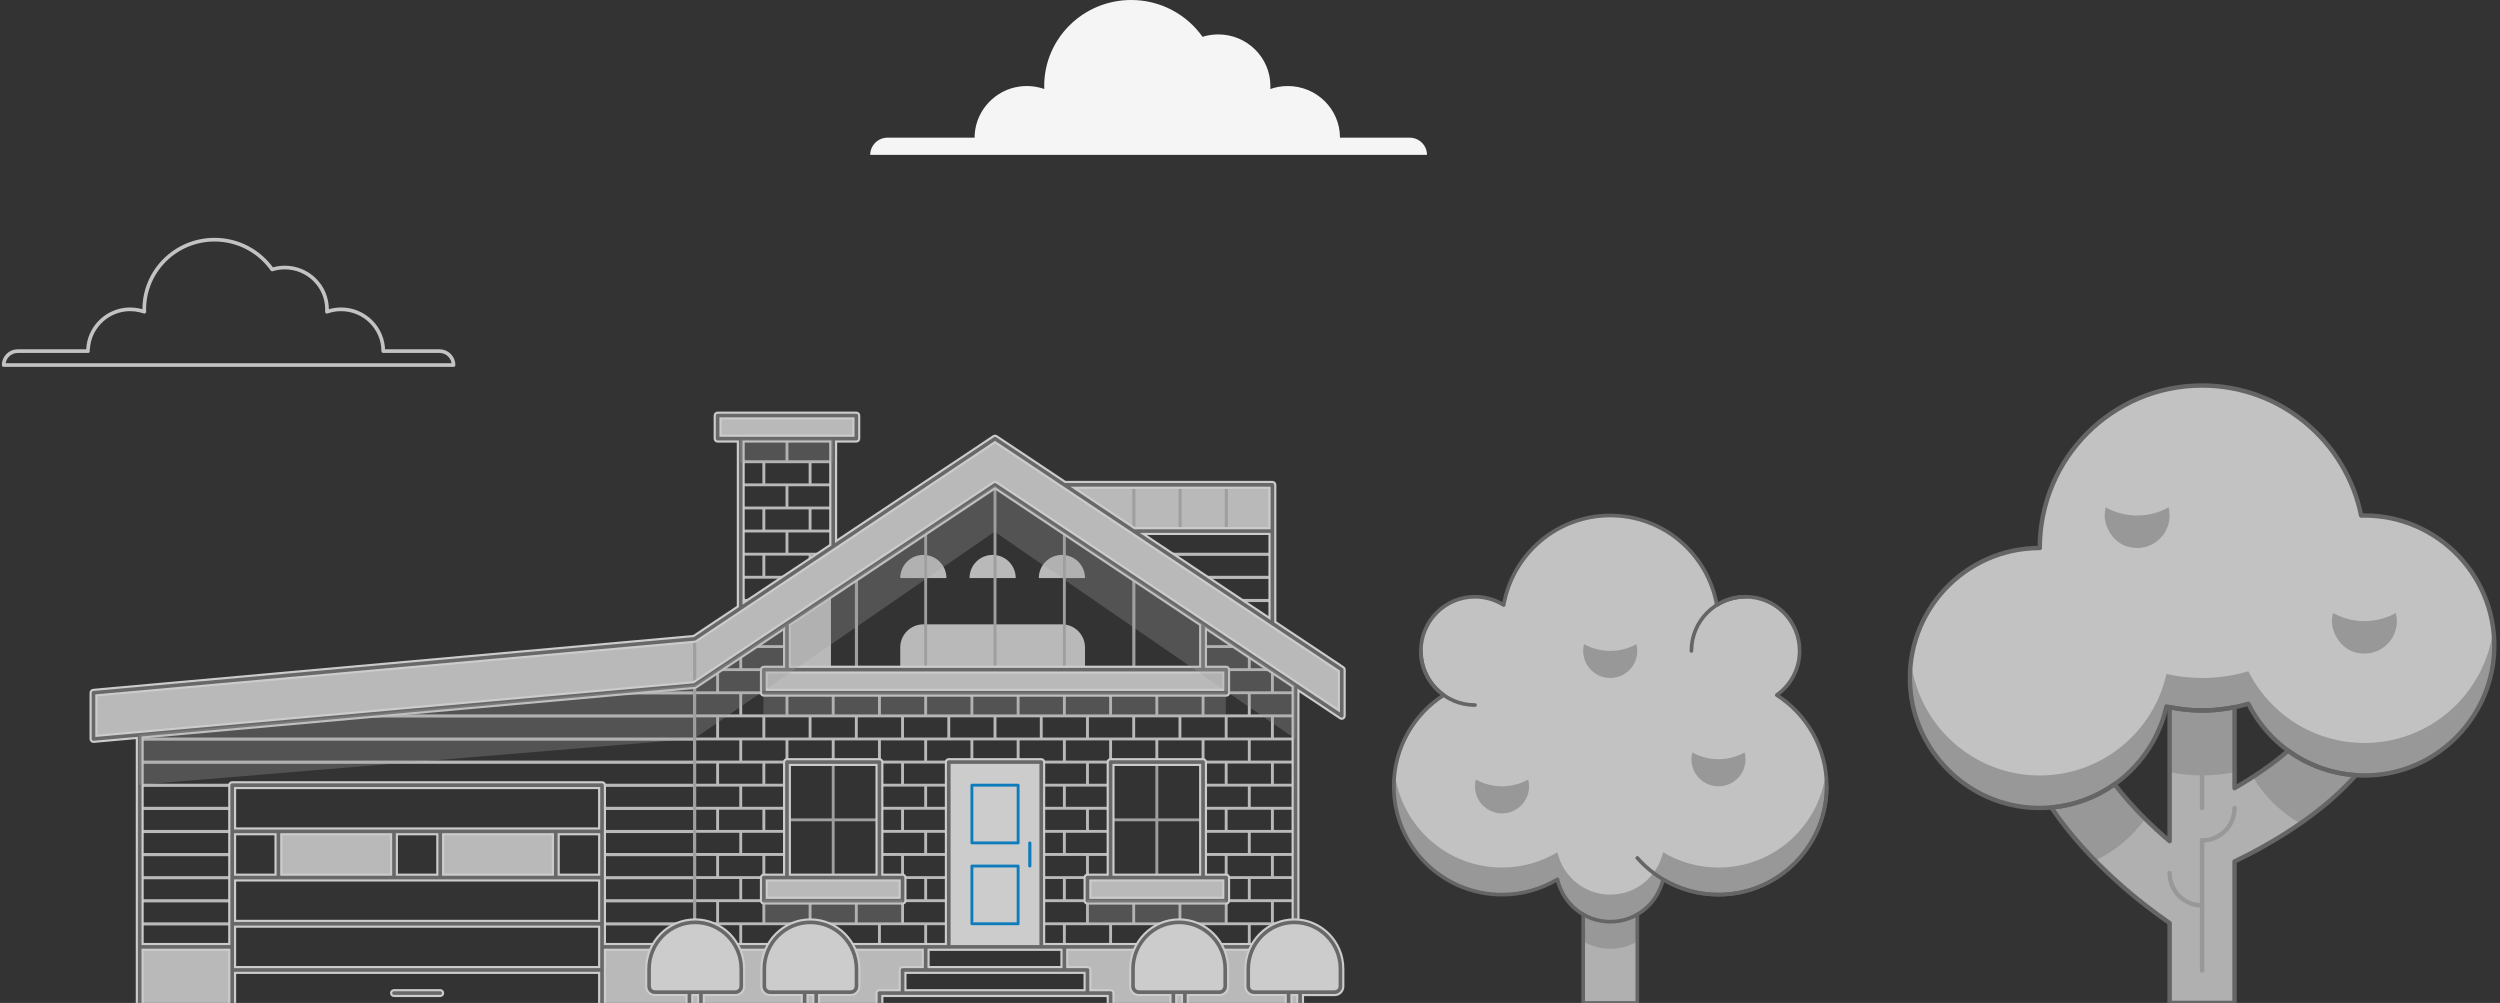<?xml version="1.0" encoding="UTF-8"?>
<svg width="678px" height="272px" viewBox="0 0 678 272" version="1.1" xmlns="http://www.w3.org/2000/svg" xmlns:xlink="http://www.w3.org/1999/xlink">
    <rect x="0" y="0" width="678" height="272" fill="#333333" stroke="none"/>
    <!-- Generator: Sketch 64 (93537) - https://sketch.com -->
    <title>trees 2</title>
    <desc>Created with Sketch.</desc>
    <g id="Pearl-Form-V3" stroke="none" stroke-width="1" fill="none" fill-rule="evenodd">
        <g id="KW_Pearl_Desktop_25b" transform="translate(-187, -842)">
            <g id="trees-2" transform="translate(188, 842)">
                <g id="trees" transform="translate(377, 104)" opacity="0.7">
                    <g id="tree-2" transform="translate(139.411, 0)">
                        <path d="M103.143,99.589 C98.624,103.509 93.405,106.971 88.599,109.741 L88.599,87.771 C85.753,88.354 82.813,88.682 79.794,88.682 C76.776,88.682 73.837,88.354 70.989,87.772 L70.989,123.759 L70.989,123.778 L70.989,124.125 C68.659,122.146 66.197,119.909 63.746,117.439 C61.225,114.897 58.569,111.942 56.059,108.675 C51.119,112.168 45.247,114.427 38.885,114.986 C49.297,130.298 63.829,141.41 70.989,146.331 L70.989,168 L88.599,168 L88.599,129.636 C93.171,127.441 99.994,123.845 106.856,119.036 C112.752,114.904 117.622,110.627 121.505,106.225 C114.668,105.781 108.363,103.388 103.143,99.589" id="Fill-1" fill="#E6E6E6"></path>
                        <path d="M123.819,35.803 C123.524,35.803 123.233,35.819 122.941,35.826 C118.871,15.702 101.1,0.551 79.794,0.551 C55.48,0.551 35.77,20.279 35.77,44.616 C15.49,44.616 -0.786,61.772 0.637,82.375 C1.828,99.619 15.69,113.645 32.905,115.007 C50.95,116.436 66.407,104.238 70.129,87.603 C73.24,88.301 76.472,88.682 79.794,88.682 C84.154,88.682 88.361,88.039 92.337,86.858 C98.59,99.312 111.991,107.552 127.156,106.154 C144.177,104.586 157.775,90.627 158.953,73.559 C160.374,52.957 144.098,35.803 123.819,35.803" id="Fill-3" fill="#FFFFFF"></path>
                        <line x1="79.794" y1="97.495" x2="79.794" y2="115.121" id="Stroke-5" stroke="#C3C3C3" stroke-width="1.2" stroke-linecap="round" stroke-linejoin="round"></line>
                        <line x1="79.794" y1="123.934" x2="79.794" y2="159.187" id="Stroke-7" stroke="#C3C3C3" stroke-width="1.2" stroke-linecap="round" stroke-linejoin="round"></line>
                        <path d="M88.599,115.121 C88.599,119.993 84.661,123.934 79.794,123.934" id="Stroke-9" stroke="#C3C3C3" stroke-width="1.2" stroke-linecap="round" stroke-linejoin="round"></path>
                        <path d="M70.99,132.748 C70.99,137.619 74.928,141.561 79.794,141.561" id="Stroke-11" stroke="#C3C3C3" stroke-width="1.2" stroke-linecap="round" stroke-linejoin="round"></path>
                        <path d="M123.819,64.445 C120.727,64.445 117.827,63.642 115.302,62.243 C114.748,64.401 114.89,66.841 116.661,69.465 C117.787,71.131 119.446,72.411 121.388,72.932 C127.296,74.517 132.624,70.104 132.624,64.445 C132.624,63.684 132.516,62.948 132.336,62.243 C129.811,63.642 126.911,64.445 123.819,64.445" id="Fill-13" fill="#C3C3C3"></path>
                        <path d="M62.185,35.803 C59.093,35.803 56.193,35 53.668,33.601 C53.113,35.759 53.255,38.199 55.026,40.825 C56.152,42.489 57.812,43.769 59.753,44.29 C65.662,45.876 70.99,41.462 70.99,35.803 C70.99,35.042 70.882,34.307 70.701,33.601 C68.176,35 65.276,35.803 62.185,35.803" id="Fill-15" fill="#C3C3C3"></path>
                        <g id="Group-23" transform="translate(38.521, 87.03)" fill="#C3C3C3">
                            <path d="M70.92,16.21 C70.219,15.895 69.532,15.556 68.856,15.198 C68.813,15.176 68.768,15.156 68.725,15.132 C68.05,14.771 67.39,14.386 66.742,13.983 C66.703,13.959 66.663,13.938 66.625,13.913 C65.941,13.484 65.272,13.033 64.621,12.56 C61.626,15.157 58.324,17.549 55.038,19.676 C58.16,24.919 62.61,29.269 67.915,32.293 C67.917,32.293 67.921,32.293 67.925,32.292 C74.007,28.073 79.012,23.699 82.984,19.196 C78.729,18.919 74.68,17.888 70.973,16.232 C70.955,16.224 70.937,16.218 70.92,16.21" id="Fill-17"></path>
                            <path d="M12.277,42.349 C17.707,39.777 22.371,35.858 25.845,31.02 C25.639,30.815 25.432,30.618 25.225,30.409 C22.704,27.868 20.048,24.913 17.536,21.645 C16.305,22.516 15.017,23.31 13.678,24.018 C13.671,24.023 13.663,24.027 13.657,24.03 C12.993,24.381 12.318,24.711 11.632,25.02 C11.611,25.03 11.588,25.038 11.566,25.048 C10.905,25.343 10.236,25.618 9.555,25.872 C9.52,25.886 9.487,25.899 9.452,25.912 C8.781,26.161 8.101,26.387 7.412,26.594 C7.31,26.626 7.207,26.655 7.104,26.683 C6.459,26.872 5.807,27.045 5.147,27.197 C5.098,27.208 5.05,27.222 5,27.232 C4.321,27.385 3.635,27.513 2.942,27.626 C2.787,27.652 2.631,27.675 2.477,27.698 C1.778,27.803 1.075,27.894 0.364,27.957 C3.997,33.297 8.129,38.114 12.277,42.349" id="Fill-19"></path>
                            <path d="M37.341,1.458 C37.141,1.439 36.941,1.429 36.741,1.407 C36.052,1.335 35.37,1.243 34.691,1.139 C34.66,1.135 34.632,1.132 34.602,1.127 C33.884,1.017 33.174,0.887 32.468,0.744 L32.468,18.37 C35.315,18.951 38.255,19.279 41.273,19.279 C44.292,19.279 47.231,18.951 50.078,18.369 L50.078,0.743 C48.942,0.975 47.788,1.158 46.623,1.3 C46.137,1.362 45.651,1.417 45.161,1.462 C44.79,1.494 44.419,1.526 44.045,1.55 C43.128,1.611 42.206,1.653 41.273,1.653 C40.495,1.653 39.722,1.628 38.955,1.587 C38.413,1.558 37.877,1.507 37.341,1.458" id="Fill-21"></path>
                        </g>
                        <path d="M123.819,97.495 C110.045,97.495 98.126,89.576 92.337,78.045 C88.361,79.225 84.154,79.869 79.794,79.869 C76.472,79.869 73.24,79.488 70.129,78.79 C66.606,94.537 52.565,106.308 35.77,106.308 C17.811,106.308 3.002,92.851 0.834,75.462 C0.654,76.908 0.55,78.376 0.55,79.869 C0.55,99.338 16.319,115.121 35.77,115.121 C52.565,115.121 66.606,103.35 70.129,87.603 C73.24,88.301 76.472,88.682 79.794,88.682 C84.154,88.682 88.361,88.039 92.337,86.858 C98.126,98.39 110.045,106.308 123.819,106.308 C143.27,106.308 159.039,90.525 159.039,71.056 C159.039,69.563 158.935,68.095 158.755,66.649 C156.586,84.037 141.778,97.495 123.819,97.495" id="Fill-24" fill="#C3C3C3"></path>
                        <path d="M123.819,35.803 C123.524,35.803 123.233,35.819 122.941,35.826 C118.871,15.702 101.1,0.551 79.794,0.551 C55.48,0.551 35.77,20.279 35.77,44.616 C15.49,44.616 -0.786,61.772 0.637,82.375 C1.828,99.619 15.69,113.645 32.905,115.007 C50.95,116.436 66.407,104.238 70.129,87.603 C73.24,88.301 76.472,88.682 79.794,88.682 C84.154,88.682 88.361,88.039 92.337,86.858 C98.59,99.312 111.991,107.552 127.156,106.154 C144.177,104.586 157.775,90.627 158.953,73.559 C160.374,52.957 144.098,35.803 123.819,35.803 Z" id="Stroke-26" stroke="#7A7A7A" stroke-width="1.2" stroke-linecap="round" stroke-linejoin="round"></path>
                        <path d="M103.143,99.589 C98.624,103.509 93.405,106.971 88.599,109.741 L88.599,87.771 C85.753,88.354 82.813,88.682 79.794,88.682 C76.776,88.682 73.837,88.354 70.989,87.772 L70.989,123.759 L70.989,123.778 L70.989,124.125 C68.659,122.146 66.197,119.909 63.746,117.439 C61.225,114.897 58.569,111.942 56.059,108.675 C51.119,112.168 45.247,114.427 38.885,114.986 C49.297,130.298 63.829,141.41 70.989,146.331 L70.989,168 L88.599,168 L88.599,129.636 C93.171,127.441 99.994,123.845 106.856,119.036 C112.752,114.904 117.622,110.627 121.505,106.225 C114.668,105.781 108.363,103.388 103.143,99.589 Z" id="Stroke-28" stroke="#7A7A7A" stroke-width="1.2" stroke-linecap="round" stroke-linejoin="round"></path>
                    </g>
                    <g id="tree" transform="translate(0, 35.803)">
                        <g id="Group-5">
                            <path d="M58.699,110.164 C56.023,110.164 53.522,109.435 51.362,108.183 L51.362,132.197 L66.037,132.197 L66.037,108.183 C63.877,109.435 61.376,110.164 58.699,110.164" id="Fill-1" fill="#E6E6E6"></path>
                            <path d="M103.861,48.7 C107.609,46.038 110.062,41.67 110.062,36.721 C110.062,28.609 103.491,22.033 95.387,22.033 C92.523,22.033 89.859,22.866 87.601,24.286 C85.192,10.49 73.174,-9.18032787e-05 58.7,-9.18032787e-05 C44.226,-9.18032787e-05 32.207,10.49 29.797,24.286 C27.539,22.866 24.876,22.033 22.012,22.033 C13.908,22.033 7.338,28.609 7.338,36.721 C7.338,41.67 9.79,46.038 13.538,48.7 C5.399,53.921 0,63.048 0,73.443 C0,89.667 13.141,102.82 29.35,102.82 C34.846,102.82 39.985,101.304 44.383,98.674 C45.843,105.246 51.693,110.164 58.7,110.164 C65.705,110.164 71.556,105.246 73.015,98.674 C77.413,101.304 82.554,102.82 88.049,102.82 C104.259,102.82 117.399,89.667 117.399,73.443 C117.399,63.048 112,53.921 103.861,48.7" id="Fill-3" fill="#FFFFFF"></path>
                        </g>
                        <g id="Group-16" transform="translate(0, 34.885)" fill="#C3C3C3">
                            <path d="M57.155,75.189 C56.92,75.164 56.686,75.134 56.453,75.098 C56.288,75.072 56.122,75.045 55.957,75.015 C55.773,74.979 55.591,74.937 55.409,74.895 C55.22,74.852 55.03,74.81 54.843,74.759 C54.81,74.75 54.778,74.739 54.745,74.729 C54.2,74.577 53.671,74.39 53.154,74.177 C53.107,74.159 53.058,74.141 53.011,74.121 C52.759,74.015 52.512,73.899 52.266,73.778 C52.212,73.752 52.158,73.725 52.104,73.697 C51.857,73.571 51.611,73.442 51.372,73.302 C51.368,73.301 51.366,73.299 51.362,73.297 L51.362,80.641 C53.522,81.894 56.023,82.623 58.7,82.623 C61.376,82.623 63.876,81.894 66.037,80.641 L66.037,73.297 C66.034,73.299 66.031,73.301 66.027,73.302 C65.788,73.442 65.543,73.571 65.294,73.697 C65.24,73.725 65.187,73.752 65.133,73.778 C64.888,73.899 64.639,74.015 64.387,74.121 C64.34,74.141 64.292,74.159 64.244,74.177 C63.728,74.39 63.199,74.577 62.654,74.729 C62.621,74.739 62.589,74.75 62.556,74.759 C62.369,74.81 62.18,74.852 61.99,74.895 C61.807,74.937 61.626,74.979 61.441,75.015 C61.277,75.045 61.111,75.072 60.946,75.098 C60.713,75.134 60.479,75.164 60.243,75.189 C60.11,75.204 59.977,75.219 59.843,75.23 C59.466,75.259 59.085,75.279 58.7,75.279 C58.315,75.279 57.934,75.259 57.556,75.23 C57.421,75.219 57.289,75.204 57.155,75.189" id="Fill-6"></path>
                            <path d="M29.35,38.557 C26.773,38.557 24.357,37.888 22.253,36.722 C22.102,37.311 22.012,37.923 22.012,38.557 C22.012,42.613 25.298,45.902 29.35,45.902 C33.402,45.902 36.687,42.613 36.687,38.557 C36.687,37.923 36.597,37.311 36.447,36.722 C34.343,37.888 31.926,38.557 29.35,38.557" id="Fill-8"></path>
                            <path d="M58.699,1.836 C56.123,1.836 53.706,1.167 51.602,0.001 C51.452,0.589 51.362,1.202 51.362,1.836 C51.362,5.892 54.647,9.18 58.699,9.18 C62.751,9.18 66.037,5.892 66.037,1.836 C66.037,1.202 65.947,0.589 65.797,0.001 C63.693,1.167 61.276,1.836 58.699,1.836" id="Fill-10"></path>
                            <path d="M88.049,31.213 C85.473,31.213 83.056,30.544 80.952,29.378 C80.802,29.966 80.712,30.579 80.712,31.213 C80.712,35.269 83.997,38.557 88.049,38.557 C92.101,38.557 95.387,35.269 95.387,31.213 C95.387,30.579 95.297,29.966 95.146,29.378 C93.042,30.544 90.625,31.213 88.049,31.213" id="Fill-12"></path>
                            <path d="M88.049,60.59 C82.553,60.59 77.413,59.074 73.015,56.443 C71.556,63.017 65.706,67.934 58.699,67.934 C51.693,67.934 45.842,63.017 44.384,56.443 C39.986,59.074 34.845,60.59 29.35,60.59 C14.378,60.59 2.032,49.365 0.234,34.866 C0.083,36.076 0,37.307 0,38.557 C0,54.782 13.14,67.934 29.35,67.934 C34.845,67.934 39.986,66.419 44.384,63.788 C45.842,70.361 51.693,75.279 58.699,75.279 C65.706,75.279 71.556,70.361 73.015,63.788 C77.413,66.419 82.553,67.934 88.049,67.934 C104.258,67.934 117.399,54.782 117.399,38.557 C117.399,37.307 117.316,36.076 117.165,34.866 C115.366,49.365 103.021,60.59 88.049,60.59" id="Fill-14"></path>
                        </g>
                        <g id="Group-27" stroke="#7A7A7A" stroke-linecap="round" stroke-linejoin="round">
                            <polyline id="Stroke-17" points="66.037 108.192 66.037 132.196 51.362 132.196 51.362 108.193"></polyline>
                            <path d="M103.861,48.7 C107.609,46.038 110.062,41.67 110.062,36.721 C110.062,28.609 103.491,22.033 95.387,22.033 C92.523,22.033 89.859,22.866 87.601,24.286 C85.192,10.49 73.174,-9.18032787e-05 58.7,-9.18032787e-05 C44.226,-9.18032787e-05 32.207,10.49 29.797,24.286 C27.539,22.866 24.876,22.033 22.012,22.033 C13.908,22.033 7.338,28.609 7.338,36.721 C7.338,41.67 9.79,46.038 13.538,48.7 C5.399,53.921 0,63.048 0,73.443 C0,89.667 13.141,102.82 29.35,102.82 C34.846,102.82 39.985,101.304 44.383,98.674 C45.843,105.246 51.693,110.164 58.7,110.164 C65.705,110.164 71.556,105.246 73.015,98.674 C77.413,101.304 82.554,102.82 88.049,102.82 C104.259,102.82 117.399,89.667 117.399,73.443 C117.399,63.048 112,53.921 103.861,48.7 Z" id="Stroke-19"></path>
                            <path d="M22.012,51.41 C13.907,51.41 7.337,44.834 7.337,36.721" id="Stroke-21"></path>
                            <path d="M80.712,36.721 C80.712,28.609 87.281,22.033 95.387,22.033" id="Stroke-23"></path>
                            <path d="M66.037,92.874 C71.414,98.973 79.283,102.82 88.049,102.82 C104.258,102.82 117.399,89.667 117.399,73.443" id="Stroke-25"></path>
                        </g>
                    </g>
                </g>
                <g id="house-footer" transform="translate(23, 100)" opacity="0.75">
                    <g id="house" transform="translate(0, 11.911)">
                        <g id="Fills" transform="translate(0.917, 0.916)">
                            <polygon id="Door" fill="#FFFFFF" points="231.757 144.374 256.811 144.374 256.811 94.157 231.757 94.157"></polygon>
                            <path d="M219.229,125.542 L219.229,131.819 L181.647,131.819 L181.647,125.542 L219.229,125.542 Z M306.921,125.542 L306.921,131.819 L269.339,131.819 L269.339,125.542 L306.921,125.542 Z M306.921,69.048 L306.921,75.325 L181.647,75.325 L181.647,69.048 L306.921,69.048 Z" id="Sills" fill="#E6E6E6"></path>
                            <path d="M125.274,112.988 L125.274,125.542 L93.955,125.542 L93.955,112.988 L125.274,112.988 Z M81.428,112.988 L81.428,125.542 L50.11,125.542 L50.11,112.988 L81.428,112.988 Z" id="Garage" fill="#E6E6E6"></path>
                            <path d="M325.712,144.374 L325.712,163.205 L275.603,163.205 L275.603,156.928 L269.339,156.928 L269.339,150.651 L263.075,150.651 L263.075,144.374 L325.712,144.374 Z M225.493,144.374 L225.493,150.651 L219.229,150.651 L219.229,156.928 L212.966,156.928 L212.966,163.205 L137.801,163.205 L137.801,144.374 L225.493,144.374 Z M37.582,144.374 L37.582,163.205 L12.527,163.205 L12.527,144.374 L37.582,144.374 Z" id="Foundation" fill="#E6E6E6"></path>
                            <polygon id="Roof" fill="#E6E6E6" points="281.866 31.386 319.448 31.386 319.448 18.831 263.075 18.831 244.284 6.277 162.856 60.678 0 75.325 0 87.88 162.856 73.233 244.284 18.831 338.24 81.602 338.24 69.048"></polygon>
                            <polygon id="Chimney" fill="#E6E6E6" points="169.12 6.277 206.702 6.277 206.702 0 169.12 0"></polygon>
                            <path d="M263.075,56.494 C266.534,56.494 269.339,59.305 269.339,62.771 L269.339,62.771 L269.339,69.048 L219.229,69.048 L219.229,62.771 C219.229,59.305 222.034,56.494 225.493,56.494 L225.493,56.494 Z M200.438,48.125 L200.438,69.049 L187.911,69.049 L187.911,56.494 L200.438,48.125 Z M244.284,37.663 C247.743,37.663 250.548,40.473 250.548,43.94 L250.548,43.94 L238.02,43.94 C238.02,40.473 240.825,37.663 244.284,37.663 Z M225.493,37.663 C228.952,37.663 231.757,40.473 231.757,43.94 L231.757,43.94 L219.229,43.94 C219.229,40.473 222.034,37.663 225.493,37.663 Z M263.075,37.663 C266.534,37.663 269.339,40.473 269.339,43.94 L269.339,43.94 L256.811,43.94 C256.811,40.473 259.616,37.663 263.075,37.663 Z" id="Interior" fill="#E6E6E6"></path>
                        </g>
                        <g id="Lines">
                            <path d="M201.964,94.368 C202.18,94.368 202.356,94.544 202.356,94.76 L202.356,94.76 L202.356,110.031 L214.502,110.031 C214.718,110.031 214.894,110.207 214.894,110.423 C214.894,110.639 214.718,110.814 214.502,110.814 L214.502,110.814 L202.356,110.814 L202.356,126.085 C202.356,126.302 202.18,126.477 201.964,126.477 C201.748,126.477 201.572,126.302 201.572,126.085 L201.572,126.085 L201.572,110.814 L189.426,110.814 C189.209,110.814 189.034,110.639 189.034,110.423 C189.034,110.207 189.209,110.031 189.426,110.031 L189.426,110.031 L201.572,110.031 L201.572,94.76 C201.572,94.544 201.748,94.368 201.964,94.368 Z M289.732,94.368 C289.948,94.368 290.123,94.544 290.123,94.76 L290.123,94.76 L290.123,110.031 L302.27,110.031 C302.486,110.031 302.662,110.207 302.662,110.423 C302.662,110.639 302.486,110.814 302.27,110.814 L302.27,110.814 L290.123,110.814 L290.123,126.085 C290.123,126.302 289.948,126.477 289.732,126.477 C289.515,126.477 289.34,126.302 289.34,126.085 L289.34,126.085 L289.34,110.814 L277.193,110.814 C276.977,110.814 276.801,110.639 276.801,110.423 C276.801,110.207 276.977,110.031 277.193,110.031 L277.193,110.031 L289.34,110.031 L289.34,94.76 C289.34,94.544 289.515,94.368 289.732,94.368 Z M245.85,19.188 C245.921,19.188 245.984,19.212 246.042,19.246 C246.049,19.25 246.058,19.248 246.065,19.253 L246.065,19.253 L264.872,31.783 C264.981,31.856 265.047,31.978 265.047,32.109 L265.047,32.109 L265.047,69.699 C265.047,69.916 264.872,70.091 264.655,70.091 C264.438,70.091 264.264,69.916 264.264,69.699 L264.264,69.699 L264.264,32.319 L246.24,20.311 L246.24,69.699 C246.24,69.916 246.064,70.091 245.848,70.091 C245.631,70.091 245.456,69.916 245.456,69.699 L245.456,69.699 L245.456,20.311 L227.432,32.319 L227.432,69.699 C227.432,69.916 227.257,70.091 227.041,70.091 C226.824,70.091 226.649,69.916 226.649,69.699 L226.649,69.699 L226.649,32.109 C226.649,31.978 226.715,31.856 226.823,31.783 L226.823,31.783 L245.63,19.253 C245.637,19.248 245.647,19.25 245.654,19.246 C245.712,19.212 245.774,19.188 245.846,19.188 L245.846,19.188 Z M283.498,44.247 C283.734,44.247 283.925,44.423 283.925,44.639 L283.925,44.639 L283.925,69.699 C283.925,69.916 283.734,70.091 283.498,70.091 C283.262,70.091 283.071,69.916 283.071,69.699 L283.071,69.699 L283.071,44.639 C283.071,44.423 283.262,44.247 283.498,44.247 Z M208.269,44.247 C208.505,44.247 208.696,44.423 208.696,44.639 L208.696,44.639 L208.696,69.699 C208.696,69.916 208.505,70.091 208.269,70.091 C208.033,70.091 207.841,69.916 207.841,69.699 L207.841,69.699 L207.841,44.639 C207.841,44.423 208.033,44.247 208.269,44.247 Z" id="Window-Deets" fill="#C3C3C3"></path>
                            <path d="M38.967,138.224 C39.183,138.224 39.359,138.416 39.359,138.652 C39.359,138.887 39.183,139.079 38.967,139.079 L38.967,139.079 L13.891,139.079 C13.674,139.079 13.499,138.887 13.499,138.652 C13.499,138.416 13.674,138.224 13.891,138.224 L13.891,138.224 Z M164.349,138.224 C164.566,138.224 164.741,138.416 164.741,138.652 C164.741,138.887 164.566,139.079 164.349,139.079 L164.349,139.079 L139.273,139.079 C139.057,139.079 138.881,138.887 138.881,138.652 C138.881,138.416 139.057,138.224 139.273,138.224 L139.273,138.224 Z M38.967,131.959 C39.183,131.959 39.359,132.15 39.359,132.386 C39.359,132.622 39.183,132.814 38.967,132.814 L38.967,132.814 L13.891,132.814 C13.674,132.814 13.499,132.622 13.499,132.386 C13.499,132.15 13.674,131.959 13.891,131.959 L13.891,131.959 Z M164.349,131.959 C164.566,131.959 164.741,132.15 164.741,132.386 C164.741,132.622 164.566,132.814 164.349,132.814 L164.349,132.814 L139.273,132.814 C139.057,132.814 138.881,132.622 138.881,132.386 C138.881,132.15 139.057,131.959 139.273,131.959 L139.273,131.959 Z M38.967,125.694 C39.183,125.694 39.359,125.885 39.359,126.121 C39.359,126.357 39.183,126.549 38.967,126.549 L38.967,126.549 L13.891,126.549 C13.674,126.549 13.499,126.357 13.499,126.121 C13.499,125.885 13.674,125.694 13.891,125.694 L13.891,125.694 Z M164.349,125.694 C164.566,125.694 164.741,125.885 164.741,126.121 C164.741,126.357 164.566,126.549 164.349,126.549 L164.349,126.549 L139.273,126.549 C139.057,126.549 138.881,126.357 138.881,126.121 C138.881,125.885 139.057,125.694 139.273,125.694 L139.273,125.694 Z M38.967,119.429 C39.183,119.429 39.359,119.62 39.359,119.856 C39.359,120.092 39.183,120.284 38.967,120.284 L38.967,120.284 L13.891,120.284 C13.674,120.284 13.499,120.092 13.499,119.856 C13.499,119.62 13.674,119.429 13.891,119.429 L13.891,119.429 Z M164.349,119.429 C164.566,119.429 164.741,119.62 164.741,119.856 C164.741,120.092 164.566,120.284 164.349,120.284 L164.349,120.284 L139.273,120.284 C139.057,120.284 138.881,120.092 138.881,119.856 C138.881,119.62 139.057,119.429 139.273,119.429 L139.273,119.429 Z M38.967,113.164 C39.183,113.164 39.359,113.355 39.359,113.591 C39.359,113.827 39.183,114.018 38.967,114.018 L38.967,114.018 L13.891,114.018 C13.674,114.018 13.499,113.827 13.499,113.591 C13.499,113.355 13.674,113.164 13.891,113.164 L13.891,113.164 Z M164.349,113.164 C164.566,113.164 164.741,113.355 164.741,113.591 C164.741,113.827 164.566,114.018 164.349,114.018 L164.349,114.018 L139.273,114.018 C139.057,114.018 138.881,113.827 138.881,113.591 C138.881,113.355 139.057,113.164 139.273,113.164 L139.273,113.164 Z M38.967,106.899 C39.183,106.899 39.359,107.09 39.359,107.326 C39.359,107.562 39.183,107.753 38.967,107.753 L38.967,107.753 L13.891,107.753 C13.674,107.753 13.499,107.562 13.499,107.326 C13.499,107.09 13.674,106.899 13.891,106.899 L13.891,106.899 Z M164.349,106.899 C164.566,106.899 164.741,107.09 164.741,107.326 C164.741,107.562 164.566,107.753 164.349,107.753 L164.349,107.753 L139.273,107.753 C139.057,107.753 138.881,107.562 138.881,107.326 C138.881,107.09 139.057,106.899 139.273,106.899 L139.273,106.899 Z M38.967,100.633 C39.183,100.633 39.359,100.825 39.359,101.061 C39.359,101.297 39.183,101.488 38.967,101.488 L38.967,101.488 L13.891,101.488 C13.674,101.488 13.499,101.297 13.499,101.061 C13.499,100.825 13.674,100.633 13.891,100.633 L13.891,100.633 Z M164.349,100.633 C164.566,100.633 164.741,100.825 164.741,101.061 C164.741,101.297 164.566,101.488 164.349,101.488 L164.349,101.488 L139.273,101.488 C139.057,101.488 138.881,101.297 138.881,101.061 C138.881,100.825 139.057,100.633 139.273,100.633 L139.273,100.633 Z M164.349,94.368 C164.566,94.368 164.741,94.56 164.741,94.796 C164.741,95.032 164.566,95.223 164.349,95.223 L164.349,95.223 L13.891,95.223 C13.674,95.223 13.499,95.032 13.499,94.796 C13.499,94.56 13.674,94.368 13.891,94.368 L13.891,94.368 Z M164.349,88.103 C164.566,88.103 164.741,88.295 164.741,88.531 C164.741,88.766 164.566,88.958 164.349,88.958 L164.349,88.958 L13.891,88.958 C13.674,88.958 13.499,88.766 13.499,88.531 C13.499,88.295 13.674,88.103 13.891,88.103 L13.891,88.103 Z M164.349,81.838 C164.566,81.838 164.741,82.03 164.741,82.265 C164.741,82.501 164.566,82.693 164.349,82.693 L164.349,82.693 L71.208,82.693 C70.991,82.693 70.816,82.501 70.816,82.265 C70.816,82.03 70.991,81.838 71.208,81.838 L71.208,81.838 Z M164.349,75.573 C164.566,75.573 164.741,75.764 164.741,76 C164.741,76.236 164.566,76.428 164.349,76.428 L164.349,76.428 L141.064,76.428 C140.848,76.428 140.672,76.236 140.672,76 C140.672,75.764 140.848,75.573 141.064,75.573 L141.064,75.573 Z M321.077,50.513 C321.293,50.513 321.469,50.704 321.469,50.94 C321.469,51.176 321.293,51.367 321.077,51.367 L321.077,51.367 L311.673,51.367 C311.457,51.367 311.282,51.176 311.282,50.94 C311.282,50.704 311.457,50.513 311.673,50.513 L311.673,50.513 Z M321.077,44.247 C321.293,44.247 321.469,44.439 321.469,44.675 C321.469,44.911 321.293,45.102 321.077,45.102 L321.077,45.102 L302.27,45.102 C302.053,45.102 301.878,44.911 301.878,44.675 C301.878,44.439 302.053,44.247 302.27,44.247 L302.27,44.247 Z M321.077,37.982 C321.293,37.982 321.469,38.174 321.469,38.41 C321.469,38.646 321.293,38.837 321.077,38.837 L321.077,38.837 L292.866,38.837 C292.65,38.837 292.474,38.646 292.474,38.41 C292.474,38.174 292.65,37.982 292.866,37.982 L292.866,37.982 Z" id="Siding" fill="#E6E6E6"></path>
                            <path d="M189.426,63.043 C189.642,63.043 189.818,63.218 189.818,63.434 L189.818,63.434 L189.818,69.699 C189.818,69.916 189.642,70.091 189.426,70.091 L189.426,70.091 L183.548,70.091 L183.548,75.573 L308.147,75.573 L308.146,70.091 L302.27,70.091 C302.053,70.091 301.878,69.916 301.878,69.699 L301.878,63.434 C301.878,63.218 302.053,63.043 302.27,63.043 L314.808,63.043 C315.024,63.043 315.2,63.218 315.2,63.434 L315.199,69.308 L321.077,69.308 C321.266,69.308 321.424,69.442 321.461,69.621 L321.469,69.699 L321.469,75.573 L327.346,75.573 C327.563,75.573 327.738,75.748 327.738,75.965 L327.738,75.965 L327.738,82.23 C327.738,82.446 327.563,82.621 327.346,82.621 L327.346,82.621 L321.469,82.621 L321.469,88.103 L327.346,88.103 C327.563,88.103 327.738,88.279 327.738,88.495 L327.738,88.495 L327.738,94.76 C327.738,94.976 327.563,95.151 327.346,95.151 L327.346,95.151 L321.469,95.151 L321.469,100.633 L327.346,100.633 C327.563,100.633 327.738,100.809 327.738,101.025 L327.738,101.025 L327.738,107.29 C327.738,107.506 327.563,107.682 327.346,107.682 L327.346,107.682 L321.469,107.682 L321.469,113.164 L327.346,113.164 C327.563,113.164 327.738,113.339 327.738,113.555 L327.738,113.555 L327.738,119.82 C327.738,120.037 327.563,120.212 327.346,120.212 L327.346,120.212 L321.469,120.212 L321.469,125.694 L327.346,125.694 C327.563,125.694 327.738,125.869 327.738,126.085 L327.738,126.085 L327.738,132.351 C327.738,132.567 327.563,132.742 327.346,132.742 L327.346,132.742 L321.469,132.742 L321.469,138.224 L327.346,138.224 C327.563,138.224 327.738,138.4 327.738,138.616 L327.738,138.616 L327.738,144.881 C327.738,145.097 327.563,145.272 327.346,145.272 L327.346,145.272 L264.655,145.272 C264.439,145.272 264.263,145.097 264.263,144.881 L264.263,144.881 L264.263,139.007 L258.386,139.007 C258.17,139.007 257.994,138.832 257.994,138.616 L257.994,138.616 L257.994,119.82 C257.994,119.604 258.17,119.429 258.386,119.429 L258.386,119.429 L264.263,119.429 L264.263,113.947 L258.386,113.947 C258.17,113.947 257.994,113.771 257.994,113.555 L257.994,113.555 L257.994,107.29 C257.994,107.074 258.17,106.899 258.386,106.899 L258.386,106.899 L264.263,106.899 L264.263,101.417 L258.386,101.417 C258.17,101.417 257.994,101.241 257.994,101.025 L257.994,101.025 L257.994,95.151 L233.701,95.151 L233.701,101.025 C233.701,101.241 233.526,101.417 233.31,101.417 L233.31,101.417 L227.432,101.417 L227.432,106.899 L233.31,106.899 C233.526,106.899 233.701,107.074 233.701,107.29 L233.701,107.29 L233.701,113.555 C233.701,113.771 233.526,113.947 233.31,113.947 L233.31,113.947 L227.432,113.947 L227.432,119.429 L233.31,119.429 C233.526,119.429 233.701,119.604 233.701,119.82 L233.701,119.82 L233.701,144.881 C233.701,145.097 233.526,145.272 233.31,145.272 L233.31,145.272 L164.349,145.272 C164.133,145.272 163.957,145.097 163.957,144.881 L163.957,144.881 L163.957,138.616 C163.957,138.4 164.133,138.224 164.349,138.224 L164.349,138.224 L170.227,138.224 L170.227,132.742 L164.349,132.742 C164.133,132.742 163.957,132.567 163.957,132.351 L163.957,132.351 L163.957,126.085 C163.957,125.869 164.133,125.694 164.349,125.694 L164.349,125.694 L170.227,125.694 L170.227,120.212 L164.349,120.212 C164.133,120.212 163.957,120.037 163.957,119.82 L163.957,119.82 L163.957,113.555 C163.957,113.339 164.133,113.164 164.349,113.164 L164.349,113.164 L170.227,113.164 L170.227,107.682 L164.349,107.682 C164.133,107.682 163.957,107.506 163.957,107.29 L163.957,107.29 L163.957,101.025 C163.957,100.809 164.133,100.633 164.349,100.633 L164.349,100.633 L170.227,100.633 L170.227,95.151 L164.349,95.151 C164.133,95.151 163.957,94.976 163.957,94.76 L163.957,94.76 L163.957,88.495 C163.957,88.279 164.133,88.103 164.349,88.103 L164.349,88.103 L170.227,88.103 L170.227,82.621 L164.349,82.621 C164.133,82.621 163.957,82.446 163.957,82.23 L163.957,82.23 L163.957,75.965 C163.957,75.748 164.133,75.573 164.349,75.573 L164.349,75.573 L170.227,75.573 L170.227,69.699 C170.227,69.483 170.402,69.308 170.618,69.308 L170.618,69.308 L176.496,69.308 L176.496,63.434 C176.496,63.218 176.671,63.043 176.888,63.043 L176.888,63.043 Z M289.34,139.007 L277.585,139.007 L277.585,144.489 L289.34,144.489 L289.34,139.007 Z M301.878,139.007 L290.123,139.007 L290.123,144.489 L301.878,144.489 L301.878,139.007 Z M314.416,139.007 L302.662,139.007 L302.662,144.489 L314.416,144.489 L314.416,139.007 Z M176.496,139.007 L164.741,139.007 L164.741,144.489 L176.496,144.489 L176.496,139.007 Z M189.034,139.007 L177.279,139.007 L177.279,144.489 L189.034,144.489 L189.034,139.007 Z M201.572,139.007 L189.818,139.007 L189.818,144.489 L201.572,144.489 L201.572,139.007 Z M214.11,139.007 L202.356,139.007 L202.356,144.489 L214.11,144.489 L214.11,139.007 Z M226.649,139.007 L214.894,139.007 L214.894,144.489 L226.649,144.489 L226.649,139.007 Z M232.918,139.007 L227.432,139.007 L227.432,144.489 L232.918,144.489 L232.918,139.007 Z M276.801,139.007 L265.047,139.007 L265.047,144.489 L276.801,144.489 L276.801,139.007 Z M326.954,139.007 L315.2,139.007 L315.2,144.489 L326.954,144.489 L326.954,139.007 Z M207.841,132.742 L196.087,132.742 L196.087,138.224 L207.841,138.224 L207.841,132.742 Z M220.379,132.742 L208.625,132.742 L208.625,138.224 L220.379,138.224 L220.379,132.742 Z M295.609,132.742 L283.854,132.742 L283.854,138.224 L295.609,138.224 L295.609,132.742 Z M320.685,132.742 L308.931,132.742 L308.931,138.224 L320.685,138.224 L320.685,132.742 Z M270.532,132.742 L258.778,132.742 L258.778,138.224 L270.532,138.224 L270.532,132.742 Z M232.918,132.742 L221.163,132.742 L221.163,138.224 L232.918,138.224 L232.918,132.742 Z M283.071,132.742 L271.316,132.742 L271.316,138.224 L283.071,138.224 L283.071,132.742 Z M308.147,132.742 L296.392,132.742 L296.392,138.224 L308.147,138.224 L308.147,132.742 Z M182.765,132.742 L171.01,132.742 L171.01,138.224 L182.765,138.224 L182.765,132.742 Z M195.303,132.742 L183.548,132.742 L183.548,138.224 L195.303,138.224 L195.303,132.742 Z M326.954,126.477 L315.2,126.477 L315.2,131.959 L326.954,131.959 L326.954,126.477 Z M176.496,126.477 L164.741,126.477 L164.741,131.959 L176.496,131.959 L176.496,126.477 Z M232.918,126.477 L227.432,126.477 L227.432,131.959 L232.918,131.959 L232.918,126.477 Z M308.147,95.151 L271.316,95.151 L271.316,100.633 L277.193,100.633 C277.41,100.633 277.585,100.809 277.585,101.025 L277.585,101.025 L277.585,107.29 C277.585,107.506 277.41,107.682 277.193,107.682 L277.193,107.682 L271.316,107.682 L271.316,113.164 L277.193,113.164 C277.41,113.164 277.585,113.339 277.585,113.555 L277.585,113.555 L277.585,119.82 C277.585,120.037 277.41,120.212 277.193,120.212 L277.193,120.212 L271.316,120.212 L271.316,126.085 C271.316,126.302 271.14,126.477 270.924,126.477 L270.924,126.477 L265.047,126.477 L265.047,131.959 L314.416,131.959 L314.416,126.477 L308.539,126.477 C308.323,126.477 308.147,126.302 308.147,126.085 L308.147,126.085 L308.147,120.212 L302.27,120.212 C302.053,120.212 301.878,120.037 301.878,119.82 L301.878,119.82 L301.878,113.555 C301.878,113.339 302.053,113.164 302.27,113.164 L302.27,113.164 L308.147,113.164 L308.147,107.682 L302.27,107.682 C302.053,107.682 301.878,107.506 301.878,107.29 L301.878,107.29 L301.878,101.025 C301.878,100.809 302.053,100.633 302.27,100.633 L302.27,100.633 L308.147,100.633 L308.147,95.151 Z M264.263,126.477 L258.778,126.477 L258.778,131.959 L264.263,131.959 L264.263,126.477 Z M220.379,95.151 L183.548,95.151 L183.548,100.633 L189.426,100.633 C189.642,100.633 189.818,100.809 189.818,101.025 L189.818,101.025 L189.818,107.29 C189.818,107.506 189.642,107.682 189.426,107.682 L189.426,107.682 L183.548,107.682 L183.548,113.164 L189.426,113.164 C189.642,113.164 189.818,113.339 189.818,113.555 L189.818,113.555 L189.818,119.82 C189.818,120.037 189.642,120.212 189.426,120.212 L189.426,120.212 L183.548,120.212 L183.548,126.085 C183.548,126.302 183.373,126.477 183.157,126.477 L183.157,126.477 L177.279,126.477 L177.279,131.959 L226.649,131.959 L226.649,126.477 L220.771,126.477 C220.555,126.477 220.379,126.302 220.379,126.085 L220.379,126.085 L220.379,120.212 L214.502,120.212 C214.286,120.212 214.11,120.037 214.11,119.82 L214.11,119.82 L214.11,113.555 C214.11,113.339 214.286,113.164 214.502,113.164 L214.502,113.164 L220.379,113.164 L220.379,107.682 L214.502,107.682 C214.286,107.682 214.11,107.506 214.11,107.29 L214.11,107.29 L214.11,101.025 C214.11,100.809 214.286,100.633 214.502,100.633 L214.502,100.633 L220.379,100.633 L220.379,95.151 Z M232.918,120.212 L221.163,120.212 L221.163,125.694 L232.918,125.694 L232.918,120.212 Z M320.685,120.212 L308.931,120.212 L308.931,125.694 L320.685,125.694 L320.685,120.212 Z M182.765,120.212 L171.01,120.212 L171.01,125.694 L182.765,125.694 L182.765,120.212 Z M270.532,120.212 L258.778,120.212 L258.778,125.694 L270.532,125.694 L270.532,120.212 Z M276.801,113.947 L265.047,113.947 L265.047,119.429 L276.801,119.429 L276.801,113.947 Z M314.416,113.947 L302.662,113.947 L302.662,119.429 L314.416,119.429 L314.416,113.947 Z M189.034,113.947 L177.279,113.947 L177.279,119.429 L189.034,119.429 L189.034,113.947 Z M226.649,113.947 L214.894,113.947 L214.894,119.429 L226.649,119.429 L226.649,113.947 Z M326.954,113.947 L315.2,113.947 L315.2,119.429 L326.954,119.429 L326.954,113.947 Z M176.496,113.947 L164.741,113.947 L164.741,119.429 L176.496,119.429 L176.496,113.947 Z M232.918,107.682 L221.163,107.682 L221.163,113.164 L232.918,113.164 L232.918,107.682 Z M270.532,107.682 L258.778,107.682 L258.778,113.164 L270.532,113.164 L270.532,107.682 Z M320.685,107.682 L308.931,107.682 L308.931,113.164 L320.685,113.164 L320.685,107.682 Z M182.765,107.682 L171.01,107.682 L171.01,113.164 L182.765,113.164 L182.765,107.682 Z M176.496,101.417 L164.741,101.417 L164.741,106.899 L176.496,106.899 L176.496,101.417 Z M326.954,101.417 L315.2,101.417 L315.2,106.899 L326.954,106.899 L326.954,101.417 Z M276.801,101.417 L265.047,101.417 L265.047,106.899 L276.801,106.899 L276.801,101.417 Z M226.649,101.417 L214.894,101.417 L214.894,106.899 L226.649,106.899 L226.649,101.417 Z M189.034,101.417 L177.279,101.417 L177.279,106.899 L189.034,106.899 L189.034,101.417 Z M314.416,101.417 L302.662,101.417 L302.662,106.899 L314.416,106.899 L314.416,101.417 Z M270.532,95.151 L258.778,95.151 L258.778,100.633 L270.532,100.633 L270.532,95.151 Z M320.685,95.151 L308.931,95.151 L308.931,100.633 L320.685,100.633 L320.685,95.151 Z M232.918,95.151 L221.163,95.151 L221.163,100.633 L232.918,100.633 L232.918,95.151 Z M182.765,95.151 L171.01,95.151 L171.01,100.633 L182.765,100.633 L182.765,95.151 Z M264.263,88.886 L252.509,88.886 L252.509,94.368 L264.263,94.368 L264.263,88.886 Z M289.34,88.886 L277.585,88.886 L277.585,94.368 L289.34,94.368 L289.34,88.886 Z M189.034,88.886 L177.279,88.886 L177.279,94.368 L189.034,94.368 L189.034,88.886 Z M214.11,88.886 L202.356,88.886 L202.356,94.368 L214.11,94.368 L214.11,88.886 Z M226.649,88.886 L214.894,88.886 L214.894,94.368 L226.649,94.368 L226.649,88.886 Z M239.187,88.886 L227.432,88.886 L227.432,94.368 L239.187,94.368 L239.187,88.886 Z M314.416,88.886 L302.662,88.886 L302.662,94.368 L314.416,94.368 L314.416,88.886 Z M326.954,88.886 L315.2,88.886 L315.2,94.368 L326.954,94.368 L326.954,88.886 Z M276.801,88.886 L265.047,88.886 L265.047,94.368 L276.801,94.368 L276.801,88.886 Z M201.572,88.886 L189.818,88.886 L189.818,94.368 L201.572,94.368 L201.572,88.886 Z M301.878,88.886 L290.123,88.886 L290.123,94.368 L301.878,94.368 L301.878,88.886 Z M176.496,88.886 L164.741,88.886 L164.741,94.368 L176.496,94.368 L176.496,88.886 Z M251.725,88.886 L239.97,88.886 L239.97,94.368 L251.725,94.368 L251.725,88.886 Z M257.994,82.621 L246.24,82.621 L246.24,88.103 L257.994,88.103 L257.994,82.621 Z M220.379,82.621 L208.625,82.621 L208.625,88.103 L220.379,88.103 L220.379,82.621 Z M320.685,82.621 L308.931,82.621 L308.931,88.103 L320.685,88.103 L320.685,82.621 Z M182.765,82.621 L171.01,82.621 L171.01,88.103 L182.765,88.103 L182.765,82.621 Z M207.841,82.621 L196.087,82.621 L196.087,88.103 L207.841,88.103 L207.841,82.621 Z M195.303,82.621 L183.548,82.621 L183.548,88.103 L195.303,88.103 L195.303,82.621 Z M232.918,82.621 L221.163,82.621 L221.163,88.103 L232.918,88.103 L232.918,82.621 Z M270.532,82.621 L258.778,82.621 L258.778,88.103 L270.532,88.103 L270.532,82.621 Z M283.071,82.621 L271.316,82.621 L271.316,88.103 L283.071,88.103 L283.071,82.621 Z M295.609,82.621 L283.854,82.621 L283.854,88.103 L295.609,88.103 L295.609,82.621 Z M308.147,82.621 L296.392,82.621 L296.392,88.103 L308.147,88.103 L308.147,82.621 Z M245.456,82.621 L233.701,82.621 L233.701,88.103 L245.456,88.103 L245.456,82.621 Z M326.954,76.356 L315.2,76.356 L315.2,81.838 L326.954,81.838 L326.954,76.356 Z M214.11,76.356 L202.356,76.356 L202.356,81.838 L214.11,81.838 L214.11,76.356 Z M301.878,76.356 L290.123,76.356 L290.123,81.838 L301.878,81.838 L301.878,76.356 Z M289.34,76.356 L277.585,76.356 L277.585,81.838 L289.34,81.838 L289.34,76.356 Z M276.801,76.356 L265.047,76.356 L265.047,81.838 L276.801,81.838 L276.801,76.356 Z M264.263,76.356 L252.509,76.356 L252.509,81.838 L264.263,81.838 L264.263,76.356 Z M251.725,76.356 L239.97,76.356 L239.97,81.838 L251.725,81.838 L251.725,76.356 Z M239.187,76.356 L227.432,76.356 L227.432,81.838 L239.187,81.838 L239.187,76.356 Z M226.649,76.356 L214.894,76.356 L214.894,81.838 L226.649,81.838 L226.649,76.356 Z M201.572,76.356 L189.818,76.356 L189.818,81.838 L201.572,81.838 L201.572,76.356 Z M189.034,76.356 L177.279,76.356 L177.279,81.838 L189.034,81.838 L189.034,76.356 Z M176.496,76.356 L164.741,76.356 L164.741,81.838 L176.496,81.838 L176.496,76.356 Z M314.416,76.356 L302.662,76.356 L302.662,81.838 L314.416,81.838 L314.416,76.356 Z M320.685,70.091 L308.931,70.091 L308.931,75.573 L320.685,75.573 L320.685,70.091 Z M182.765,70.091 L171.01,70.091 L171.01,75.573 L182.765,75.573 L182.765,70.091 Z M314.416,63.826 L302.662,63.826 L302.662,69.308 L314.416,69.308 L314.416,63.826 Z M189.034,63.826 L177.279,63.826 L177.279,69.308 L189.034,69.308 L189.034,63.826 Z M201.964,6.657 C202.18,6.657 202.356,6.832 202.356,7.048 L202.356,7.048 L202.356,13.313 C202.356,13.53 202.18,13.705 201.964,13.705 L201.964,13.705 L196.087,13.705 L196.087,19.187 L201.964,19.187 C202.18,19.187 202.356,19.362 202.356,19.578 L202.356,19.578 L202.356,25.844 C202.356,26.06 202.18,26.235 201.964,26.235 L201.964,26.235 L196.087,26.235 L196.087,31.717 L201.964,31.717 C202.18,31.717 202.356,31.893 202.356,32.109 L202.356,32.109 L202.356,36.285 C202.356,36.502 202.18,36.677 201.964,36.677 C201.748,36.677 201.572,36.502 201.572,36.285 L201.572,36.285 L201.572,32.5 L189.818,32.5 L189.818,37.982 L198.829,37.982 C199.046,37.982 199.221,38.158 199.221,38.374 C199.221,38.59 199.046,38.765 198.829,38.765 L198.829,38.765 L196.087,38.765 L196.087,40.462 C196.087,40.679 195.911,40.854 195.695,40.854 C195.479,40.854 195.303,40.679 195.303,40.462 L195.303,40.462 L195.303,38.765 L183.548,38.765 L183.548,44.247 L189.426,44.247 C189.642,44.247 189.818,44.423 189.818,44.639 C189.818,44.855 189.642,45.031 189.426,45.031 L189.426,45.031 L177.279,45.031 L177.279,50.513 L180.022,50.513 C180.238,50.513 180.414,50.688 180.414,50.904 C180.414,51.12 180.238,51.296 180.022,51.296 L180.022,51.296 L176.888,51.296 C176.671,51.296 176.496,51.12 176.496,50.904 L176.496,50.904 L176.496,44.639 C176.496,44.423 176.671,44.247 176.888,44.247 L176.888,44.247 L182.765,44.247 L182.765,38.765 L176.888,38.765 C176.671,38.765 176.496,38.59 176.496,38.374 L176.496,38.374 L176.496,32.109 C176.496,31.893 176.671,31.717 176.888,31.717 L176.888,31.717 L182.765,31.717 L182.765,26.235 L176.888,26.235 C176.671,26.235 176.496,26.06 176.496,25.844 L176.496,25.844 L176.496,19.578 C176.496,19.362 176.671,19.187 176.888,19.187 L176.888,19.187 L182.765,19.187 L182.765,13.705 L176.888,13.705 C176.671,13.705 176.496,13.53 176.496,13.313 L176.496,13.313 L176.496,7.048 C176.496,6.832 176.671,6.657 176.888,6.657 L176.888,6.657 Z M189.034,32.5 L177.279,32.5 L177.279,37.982 L189.034,37.982 L189.034,32.5 Z M195.303,26.235 L183.548,26.235 L183.548,31.717 L195.303,31.717 L195.303,26.235 Z M189.034,19.97 L177.279,19.97 L177.279,25.452 L189.034,25.452 L189.034,19.97 Z M201.572,19.97 L189.818,19.97 L189.818,25.452 L201.572,25.452 L201.572,19.97 Z M195.303,13.705 L183.548,13.705 L183.548,19.187 L195.303,19.187 L195.303,13.705 Z M189.034,7.44 L177.279,7.44 L177.279,12.922 L189.034,12.922 L189.034,7.44 Z M201.572,7.44 L189.818,7.44 L189.818,12.922 L201.572,12.922 L201.572,7.44 Z" id="Bricks" fill="#E6E6E6"></path>
                            <path d="M164.385,164.068 C164.149,164.068 163.957,163.892 163.957,163.676 L163.957,61.346 C163.957,61.13 164.149,60.954 164.385,60.954 C164.621,60.954 164.812,61.13 164.812,61.346 L164.812,163.676 C164.812,163.892 164.621,164.068 164.385,164.068" id="Split" fill="#C3C3C3"></path>
                            <path d="M252.117,122.561 C252.333,122.561 252.509,122.737 252.509,122.953 L252.509,138.616 C252.509,138.832 252.333,139.007 252.117,139.007 L239.579,139.007 C239.362,139.007 239.187,138.832 239.187,138.616 L239.187,122.953 C239.187,122.737 239.362,122.561 239.579,122.561 L252.117,122.561 Z M251.725,123.344 L239.97,123.344 L239.97,138.224 L251.725,138.224 L251.725,123.344 Z M255.287,116.296 C255.523,116.296 255.714,116.472 255.714,116.688 L255.714,122.953 C255.714,123.169 255.523,123.344 255.287,123.344 C255.051,123.344 254.86,123.169 254.86,122.953 L254.86,116.688 C254.86,116.472 255.051,116.296 255.287,116.296 Z M252.117,100.633 C252.333,100.633 252.509,100.809 252.509,101.025 L252.509,116.688 C252.509,116.904 252.333,117.079 252.117,117.079 L239.579,117.079 C239.362,117.079 239.187,116.904 239.187,116.688 L239.187,101.025 C239.187,100.809 239.362,100.633 239.579,100.633 L252.117,100.633 Z M251.725,101.417 L239.97,101.417 L239.97,116.296 L251.725,116.296 L251.725,101.417 Z" id="Door-Deets" fill="#0093E9"></path>
                            <path d="M308.575,19.187 C308.81,19.187 309.002,19.362 309.002,19.578 L309.002,19.578 L309.002,32.109 C309.002,32.325 308.81,32.5 308.575,32.5 C308.339,32.5 308.147,32.325 308.147,32.109 L308.147,32.109 L308.147,19.578 C308.147,19.362 308.339,19.187 308.575,19.187 Z M296.036,19.187 C296.272,19.187 296.464,19.362 296.464,19.578 L296.464,19.578 L296.464,32.109 C296.464,32.325 296.272,32.5 296.036,32.5 C295.8,32.5 295.609,32.325 295.609,32.109 L295.609,32.109 L295.609,19.578 C295.609,19.362 295.8,19.187 296.036,19.187 Z M283.498,19.187 C283.734,19.187 283.925,19.362 283.925,19.578 L283.925,19.578 L283.925,32.109 C283.925,32.325 283.734,32.5 283.498,32.5 C283.262,32.5 283.071,32.325 283.071,32.109 L283.071,32.109 L283.071,19.578 C283.071,19.362 283.262,19.187 283.498,19.187 Z" id="Roof" fill="#C3C3C3"></path>
                            <path d="M208.233,0 C208.666,0 209.017,0.35 209.017,0.783 L209.017,0.783 L209.017,7.048 C209.017,7.481 208.666,7.832 208.233,7.832 L208.233,7.832 L202.748,7.832 L202.748,34.822 L245.413,6.397 C245.676,6.221 246.019,6.221 246.283,6.397 L246.283,6.397 L264.893,18.796 L321.077,18.796 C321.51,18.796 321.861,19.146 321.861,19.579 L321.861,19.579 L321.861,56.75 L340.319,69.048 C340.537,69.193 340.668,69.437 340.668,69.7 L340.668,69.7 L340.668,82.23 C340.668,82.518 340.509,82.784 340.254,82.92 C340.138,82.982 340.011,83.013 339.884,83.013 C339.732,83.013 339.58,82.969 339.45,82.881 L339.45,82.881 L328.13,75.339 L328.13,163.676 C328.13,164.109 327.78,164.46 327.346,164.46 L327.346,164.46 L13.891,164.46 C13.457,164.46 13.107,164.109 13.107,163.676 L13.107,163.676 L13.107,88.227 L1.423,89.275 C1.399,89.277 1.375,89.278 1.352,89.278 C1.157,89.278 0.969,89.205 0.823,89.072 C0.661,88.924 0.569,88.714 0.569,88.495 L0.569,88.495 L0.569,75.965 C0.569,75.559 0.879,75.221 1.282,75.185 L1.282,75.185 L164.08,60.584 L176.104,52.573 L176.104,7.832 L170.618,7.832 C170.185,7.832 169.835,7.481 169.835,7.048 L169.835,7.048 L169.835,0.783 C169.835,0.35 170.185,0 170.618,0 L170.618,0 Z M326.563,145.664 L265.439,145.664 L265.439,150.363 L270.924,150.363 C271.358,150.363 271.708,150.713 271.708,151.146 L271.708,151.146 L271.708,156.628 L277.193,156.628 C277.627,156.628 277.977,156.978 277.977,157.411 L277.977,157.411 L277.977,162.893 L326.563,162.893 L326.563,145.664 Z M38.183,145.664 L14.674,145.664 L14.674,162.893 L38.183,162.893 L38.183,145.664 Z M138.489,151.929 L39.751,151.929 L39.751,162.893 L138.489,162.893 L138.489,151.929 Z M276.41,158.194 L215.286,158.194 L215.286,162.893 L276.41,162.893 L276.41,158.194 Z M226.257,145.664 L140.056,145.664 L140.056,162.893 L213.719,162.893 L213.719,157.411 C213.719,156.978 214.069,156.628 214.502,156.628 L214.502,156.628 L219.988,156.628 L219.988,151.146 C219.988,150.713 220.338,150.363 220.771,150.363 L220.771,150.363 L226.257,150.363 L226.257,145.664 Z M95.389,156.628 C95.822,156.628 96.173,156.979 96.173,157.411 C96.173,157.843 95.822,158.194 95.389,158.194 L95.389,158.194 L82.851,158.194 C82.417,158.194 82.067,157.843 82.067,157.411 C82.067,156.979 82.417,156.628 82.851,156.628 L82.851,156.628 Z M270.141,151.929 L221.555,151.929 L221.555,156.628 L270.141,156.628 L270.141,151.929 Z M263.871,145.664 L227.824,145.664 L227.824,150.363 L263.871,150.363 L263.871,145.664 Z M138.489,139.399 L39.751,139.399 L39.751,150.363 L138.489,150.363 L138.489,139.399 Z M303.053,58.632 L303.053,68.917 L308.539,68.917 C308.972,68.917 309.323,69.267 309.323,69.7 L309.323,69.7 L309.323,75.965 C309.323,76.397 308.972,76.748 308.539,76.748 L308.539,76.748 L183.157,76.748 C182.723,76.748 182.373,76.397 182.373,75.965 L182.373,75.965 L182.373,69.7 C182.373,69.267 182.723,68.917 183.157,68.917 L183.157,68.917 L188.642,68.917 L188.642,58.632 L164.784,74.528 C164.771,74.536 164.757,74.539 164.743,74.547 C164.719,74.561 164.693,74.571 164.666,74.583 C164.601,74.612 164.534,74.632 164.466,74.643 C164.45,74.645 164.436,74.655 164.42,74.656 L164.42,74.656 L14.674,88.086 L14.674,144.098 L38.183,144.098 L38.183,101.025 C38.183,100.592 38.534,100.242 38.967,100.242 L38.967,100.242 L139.273,100.242 C139.706,100.242 140.056,100.592 140.056,101.025 L140.056,101.025 L140.056,144.098 L232.526,144.098 L232.526,94.76 C232.526,94.327 232.876,93.977 233.31,93.977 L233.31,93.977 L258.386,93.977 C258.819,93.977 259.17,94.327 259.17,94.76 L259.17,94.76 L259.17,144.098 L326.563,144.098 L326.563,74.295 L303.053,58.632 Z M257.602,95.543 L234.093,95.543 L234.093,144.098 L257.602,144.098 L257.602,95.543 Z M138.489,126.869 L39.751,126.869 L39.751,137.833 L138.489,137.833 L138.489,126.869 Z M302.27,93.977 C302.703,93.977 303.053,94.328 303.053,94.76 L303.053,94.76 L303.053,125.302 L308.539,125.302 C308.972,125.302 309.323,125.653 309.323,126.085 L309.323,126.085 L309.323,132.351 C309.323,132.783 308.972,133.134 308.539,133.134 L308.539,133.134 L270.924,133.134 C270.491,133.134 270.141,132.783 270.141,132.351 L270.141,132.351 L270.141,126.085 C270.141,125.653 270.491,125.302 270.924,125.302 L270.924,125.302 L276.41,125.302 L276.41,94.76 C276.41,94.328 276.76,93.977 277.193,93.977 L277.193,93.977 Z M214.502,93.977 C214.936,93.977 215.286,94.328 215.286,94.76 L215.286,94.76 L215.286,125.302 L220.771,125.302 C221.205,125.302 221.555,125.653 221.555,126.085 L221.555,126.085 L221.555,132.351 C221.555,132.783 221.205,133.134 220.771,133.134 L220.771,133.134 L183.157,133.134 C182.723,133.134 182.373,132.783 182.373,132.351 L182.373,132.351 L182.373,126.085 C182.373,125.653 182.723,125.302 183.157,125.302 L183.157,125.302 L188.642,125.302 L188.642,94.76 C188.642,94.328 188.992,93.977 189.426,93.977 L189.426,93.977 Z M307.755,126.869 L271.708,126.869 L271.708,131.567 L307.755,131.567 L307.755,126.869 Z M219.988,126.869 L183.94,126.869 L183.94,131.567 L219.988,131.567 L219.988,126.869 Z M301.486,95.543 L277.977,95.543 L277.977,125.302 L301.486,125.302 L301.486,95.543 Z M213.719,95.543 L190.209,95.543 L190.209,125.302 L213.719,125.302 L213.719,95.543 Z M125.951,114.339 L96.173,114.339 L96.173,125.303 L125.951,125.303 L125.951,114.339 Z M50.722,114.339 L39.751,114.339 L39.751,125.303 L50.722,125.303 L50.722,114.339 Z M82.067,114.339 L52.289,114.339 L52.289,125.303 L82.067,125.303 L82.067,114.339 Z M138.489,114.339 L127.518,114.339 L127.518,125.303 L138.489,125.303 L138.489,114.339 Z M94.605,114.339 L83.634,114.339 L83.634,125.303 L94.605,125.303 L94.605,114.339 Z M138.489,101.808 L39.751,101.808 L39.751,112.772 L138.489,112.772 L138.489,101.808 Z M245.848,7.989 L164.784,61.997 L164.784,61.997 L164.75,62.012 C164.704,62.039 164.653,62.054 164.602,62.072 C164.553,62.089 164.506,62.109 164.456,62.116 C164.443,62.117 164.432,62.125 164.42,62.126 L164.42,62.126 L2.136,76.681 L2.136,87.638 L164.08,73.114 L245.413,18.927 C245.5,18.869 245.597,18.83 245.698,18.81 C245.747,18.8 245.798,18.809 245.848,18.809 C245.898,18.809 245.948,18.8 245.997,18.81 C246.099,18.83 246.195,18.868 246.282,18.926 L246.282,18.926 L339.101,80.766 L339.101,70.119 L245.848,7.989 Z M307.755,70.483 L183.94,70.483 L183.94,75.182 L307.755,75.182 L307.755,70.483 Z M245.848,20.519 L190.209,57.588 L190.209,68.917 L301.486,68.917 L301.486,57.588 L245.848,20.519 Z M320.293,32.892 L286.051,32.892 L320.293,55.706 L320.293,32.892 Z M201.18,7.832 L177.671,7.832 L177.671,51.529 L201.18,35.866 L201.18,7.832 Z M320.293,20.362 L267.243,20.362 L283.7,31.326 L320.293,31.326 L320.293,20.362 Z M207.449,1.567 L171.402,1.567 L171.402,6.265 L207.449,6.265 L207.449,1.567 Z" id="Main" stroke="#FFFFFF" stroke-width="0.583" fill="#7A7A7A"></path>
                        </g>
                        <path d="M220.66,132.112 L220.66,138.351 L183.04,138.351 L183.04,132.112 L220.66,132.112 Z M308.44,132.112 L308.44,138.351 L270.82,138.351 L270.82,132.112 L308.44,132.112 Z M13.75,100.916 L13.75,87.318 L164.23,73.88 L245.74,19.808 L327.25,73.88 L327.25,88.438 L245.74,32.286 L164.23,88.438 L13.75,100.916 Z M308.44,75.96 L308.44,82.199 L183.04,82.199 L183.04,75.96 L308.44,75.96 Z M201.85,7.33 L201.85,13.569 L176.77,13.569 L176.77,7.33 L201.85,7.33 Z" id="Shadows" fill="#C3C3C3" opacity="0.3" style="mix-blend-mode: multiply;"></path>
                        <g id="Bushes" transform="translate(151.25, 137.435)">
                            <path d="M44.53,0.789 L44.833,0.793 C51.597,0.956 57.029,6.544 57.029,13.414 L57.029,13.414 L57.029,18.148 C57.029,19.019 56.329,19.726 55.467,19.726 L55.467,19.726 L33.592,19.726 C32.73,19.726 32.03,19.019 32.03,18.148 L32.03,18.148 L32.03,13.414 C32.03,6.442 37.626,0.789 44.53,0.789 L44.53,0.789 Z M13.281,0.789 L13.584,0.793 C20.348,0.956 25.78,6.544 25.78,13.414 L25.78,13.414 L25.78,18.148 C25.78,19.019 25.08,19.726 24.218,19.726 L24.218,19.726 L2.344,19.726 C1.481,19.726 0.781,19.019 0.781,18.148 L0.781,18.148 L0.781,13.414 C0.781,6.442 6.377,0.789 13.281,0.789 L13.281,0.789 Z M175.774,0.789 L176.078,0.793 C182.841,0.956 188.274,6.544 188.274,13.414 L188.274,13.414 L188.274,18.148 C188.274,19.019 187.574,19.726 186.711,19.726 L186.711,19.726 L164.837,19.726 C163.975,19.726 163.275,19.019 163.275,18.148 L163.275,18.148 L163.275,13.414 C163.275,6.442 168.871,0.789 175.774,0.789 L175.774,0.789 Z M144.526,0.789 L144.829,0.793 C151.593,0.956 157.025,6.544 157.025,13.414 L157.025,13.414 L157.025,18.148 C157.025,19.019 156.325,19.726 155.463,19.726 L155.463,19.726 L133.589,19.726 C132.726,19.726 132.026,19.019 132.026,18.148 L132.026,18.148 L132.026,13.414 C132.026,6.442 137.622,0.789 144.526,0.789 L144.526,0.789 Z" id="Combined-Shape" fill="#FFFFFF"></path>
                            <path d="M46.092,19.726 L46.092,26.038 L42.967,26.038 L42.967,19.726 L46.092,19.726 Z M14.843,19.726 L14.843,26.038 L11.718,26.038 L11.718,19.726 L14.843,19.726 Z M177.337,19.726 L177.337,26.038 L174.212,26.038 L174.212,19.726 L177.337,19.726 Z M146.088,19.726 L146.088,26.038 L142.963,26.038 L142.963,19.726 L146.088,19.726 Z" id="Combined-Shape" fill="#E6E6E6"></path>
                            <path d="M44.53,0 C51.853,0 57.81,6.017 57.81,13.414 L57.81,13.414 L57.81,18.148 C57.81,19.453 56.759,20.515 55.467,20.515 L55.467,20.515 L46.873,20.515 L46.873,26.038 C46.873,26.474 46.524,26.827 46.092,26.827 L46.092,26.827 L42.967,26.827 C42.535,26.827 42.186,26.474 42.186,26.038 L42.186,26.038 L42.186,20.515 L33.592,20.515 C32.3,20.515 31.249,19.453 31.249,18.148 L31.249,18.148 L31.249,13.414 C31.249,6.017 37.206,0 44.53,0 Z M13.281,0 C20.604,0 26.561,6.017 26.561,13.414 L26.561,13.414 L26.561,18.148 C26.561,19.453 25.51,20.515 24.218,20.515 L24.218,20.515 L15.624,20.515 L15.624,26.038 C15.624,26.474 15.275,26.827 14.843,26.827 L14.843,26.827 L11.718,26.827 C11.286,26.827 10.937,26.474 10.937,26.038 L10.937,26.038 L10.937,20.515 L2.344,20.515 C1.052,20.515 0,19.453 0,18.148 L0,18.148 L0,13.414 C0,6.017 5.958,0 13.281,0 Z M175.774,0 C183.098,0 189.055,6.017 189.055,13.414 L189.055,13.414 L189.055,18.148 C189.055,19.453 188.004,20.515 186.711,20.515 L186.711,20.515 L178.118,20.515 L178.118,26.038 C178.118,26.474 177.769,26.827 177.337,26.827 L177.337,26.827 L174.212,26.827 C173.78,26.827 173.431,26.474 173.431,26.038 L173.431,26.038 L173.431,20.515 L164.837,20.515 C163.545,20.515 162.494,19.453 162.494,18.148 L162.494,18.148 L162.494,13.414 C162.494,6.017 168.451,0 175.774,0 Z M144.526,0 C151.849,0 157.806,6.017 157.806,13.414 L157.806,13.414 L157.806,18.148 C157.806,19.453 156.755,20.515 155.463,20.515 L155.463,20.515 L146.869,20.515 L146.869,26.038 C146.869,26.474 146.52,26.827 146.088,26.827 L146.088,26.827 L142.963,26.827 C142.531,26.827 142.182,26.474 142.182,26.038 L142.182,26.038 L142.182,20.515 L133.589,20.515 C132.296,20.515 131.245,19.453 131.245,18.148 L131.245,18.148 L131.245,13.414 C131.245,6.017 137.202,0 144.526,0 Z M45.311,20.515 L43.748,20.515 L43.748,25.249 L45.311,25.249 L45.311,20.515 Z M14.062,20.515 L12.5,20.515 L12.5,25.249 L14.062,25.249 L14.062,20.515 Z M176.556,20.515 L174.993,20.515 L174.993,25.249 L176.556,25.249 L176.556,20.515 Z M145.307,20.515 L143.744,20.515 L143.744,25.249 L145.307,25.249 L145.307,20.515 Z M44.53,1.578 C38.068,1.578 32.811,6.888 32.811,13.414 L32.811,13.414 L32.811,18.148 C32.811,18.583 33.161,18.937 33.592,18.937 L33.592,18.937 L55.467,18.937 C55.898,18.937 56.248,18.583 56.248,18.148 L56.248,18.148 L56.248,13.414 C56.248,6.888 50.991,1.578 44.53,1.578 Z M13.281,1.578 C6.819,1.578 1.562,6.888 1.562,13.414 L1.562,13.414 L1.562,18.148 C1.562,18.583 1.912,18.937 2.344,18.937 L2.344,18.937 L24.218,18.937 C24.649,18.937 24.999,18.583 24.999,18.148 L24.999,18.148 L24.999,13.414 C24.999,6.888 19.742,1.578 13.281,1.578 Z M175.774,1.578 C169.313,1.578 164.056,6.888 164.056,13.414 L164.056,13.414 L164.056,18.148 C164.056,18.583 164.406,18.937 164.837,18.937 L164.837,18.937 L186.711,18.937 C187.143,18.937 187.493,18.583 187.493,18.148 L187.493,18.148 L187.493,13.414 C187.493,6.888 182.236,1.578 175.774,1.578 Z M144.526,1.578 C138.064,1.578 132.807,6.888 132.807,13.414 L132.807,13.414 L132.807,18.148 C132.807,18.583 133.157,18.937 133.589,18.937 L133.589,18.937 L155.463,18.937 C155.894,18.937 156.244,18.583 156.244,18.148 L156.244,18.148 L156.244,13.414 C156.244,6.888 150.987,1.578 144.526,1.578 Z" id="Combined-Shape" stroke="#FFFFFF" stroke-width="0.583" fill="#7A7A7A"></path>
                        </g>
                    </g>
                </g>
                <g id="footer-clouds">
                    <path d="M22.894,94.56 C23.204,89.153 27.452,84.638 32.876,83.977 C34.739,83.75 36.523,83.972 38.142,84.542 C38.134,84.325 38.125,84.108 38.125,83.889 C38.125,73.457 46.66,65 57.188,65 C63.656,65 69.368,68.196 72.814,73.077 C73.899,72.739 75.052,72.556 76.25,72.556 C82.567,72.556 87.688,77.63 87.688,83.889 C87.688,84.109 87.679,84.327 87.667,84.543 C88.866,84.121 90.155,83.889 91.5,83.889 C97.817,83.889 102.938,88.963 102.938,95.222 L118.188,95.222 C120.295,95.222 122,96.912 122,99 L0,99 C0,96.912 1.705,95.222 3.812,95.222 L22.875,95.222" id="Cloud-2-Copy-8" stroke="#C3C3C3" stroke-linecap="round" stroke-linejoin="round"></path>
                    <path d="M263.336,36.515 C263.72,29.836 268.977,24.259 275.691,23.442 C277.996,23.161 280.205,23.437 282.208,24.14 C282.199,23.872 282.188,23.604 282.188,23.333 C282.188,10.447 292.751,0 305.781,0 C313.787,0 320.857,3.947 325.122,9.977 C326.465,9.56 327.893,9.333 329.375,9.333 C337.193,9.333 343.531,15.601 343.531,23.333 C343.531,23.605 343.521,23.874 343.506,24.142 C344.99,23.62 346.585,23.333 348.25,23.333 C356.068,23.333 362.406,29.601 362.406,37.333 L381.281,37.333 C383.89,37.333 386,39.42 386,42 L235,42 C235,39.42 237.11,37.333 239.719,37.333 L263.312,37.333" id="Cloud-2-Copy-5" fill="#F5F5F5"></path>
                </g>
            </g>
        </g>
    </g>
</svg>